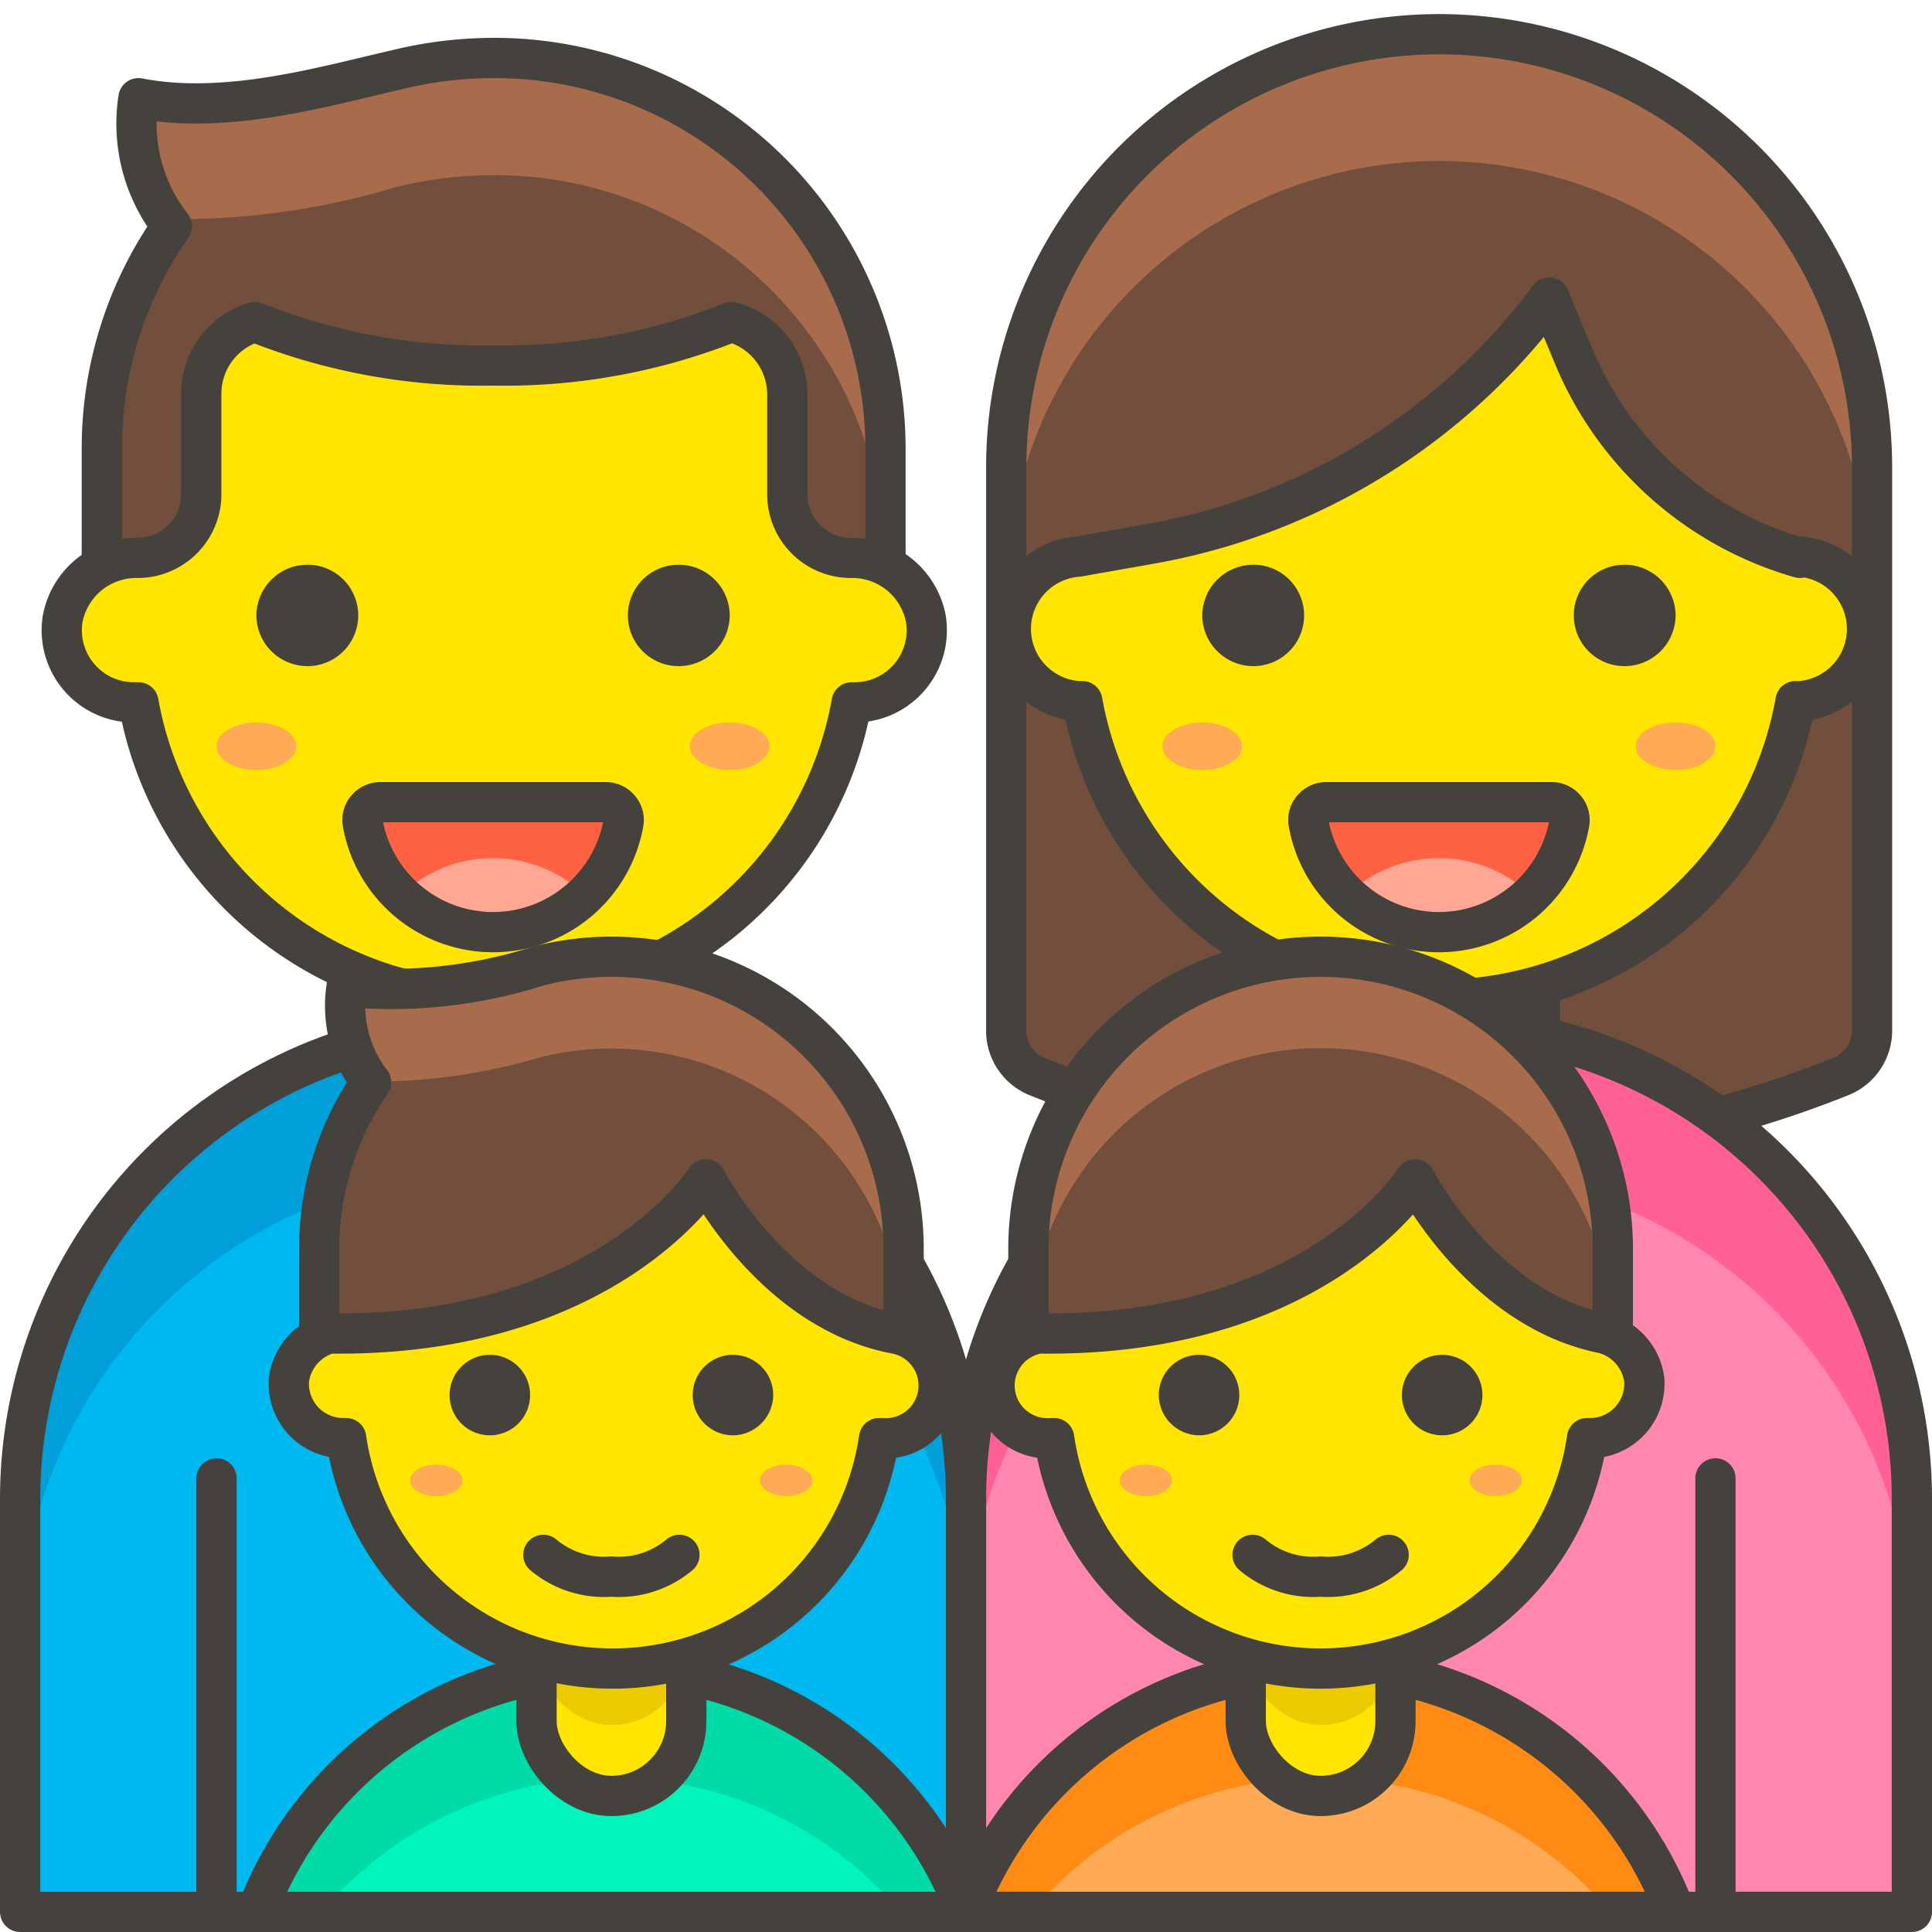 <svg xmlns="http://www.w3.org/2000/svg" viewBox="0 0 48 48"><defs><style>.cls-1{fill:#724f3d}.cls-2{fill:#a86c4d}.cls-3{fill:none}.cls-3,.cls-6,.cls-7{stroke:#45413c;stroke-linecap:round;stroke-linejoin:round}.cls-13,.cls-6{fill:#ffe500}.cls-7{fill:#45413c}.cls-8{fill:#ff6242}.cls-9{fill:#ffa694}.cls-10{fill:#ffaa54}.cls-14{fill:#ebcb00}</style></defs><path class="cls-1" d="M35.75.85a10.76 10.76 0 0 1 10.76 10.76v14a1.23 1.23 0 0 1-.76 1.13 26.9 26.9 0 0 1-20 0 1.23 1.23 0 0 1-.75-1.09v-14A10.76 10.76 0 0 1 35.75.85z"/><path class="cls-2" d="M35.75.85A10.76 10.76 0 0 0 25 11.61v3.17A10.76 10.76 0 0 1 35.75 4a10.76 10.76 0 0 1 10.76 10.78v-3.17A10.76 10.76 0 0 0 35.75.85z"/><path class="cls-3" d="M35.75.85a10.76 10.76 0 0 1 10.76 10.76v14a1.23 1.23 0 0 1-.76 1.13 26.9 26.9 0 0 1-20 0 1.23 1.23 0 0 1-.75-1.09v-14A10.76 10.76 0 0 1 35.75.85z"/><path d="M35.75 25.49A11.75 11.75 0 0 1 47.5 37.24V47.5H24V37.24a11.75 11.75 0 0 1 11.75-11.75z" fill="#ff87af"/><path d="M35.75 25.49A11.75 11.75 0 0 0 24 37.24v3.59a11.75 11.75 0 0 1 23.5 0v-3.59a11.75 11.75 0 0 0-11.75-11.75z" fill="#ff6196"/><path class="cls-3" d="M35.75 25.49A11.75 11.75 0 0 1 47.5 37.24V47.5H24V37.24a11.75 11.75 0 0 1 11.75-11.75z"/><rect class="cls-6" x="33.23" y="21.48" width="5.03" height="7.85" rx="2.52" ry="2.52"/><g><path class="cls-6" d="M44.72 13.86a8.68 8.68 0 0 1-5.62-5l-.61-1.47a15.75 15.75 0 0 1-9.84 6.11l-1.87.33a1.8 1.8 0 0 0 0 3.59h.11a9 9 0 0 0 17.72 0h.11a1.8 1.8 0 0 0 0-3.59z"/></g><path class="cls-7" d="M30.37 15.29a.77.77 0 0 0 .77.76.76.76 0 0 0 0-1.52.77.77 0 0 0-.77.76z"/><path class="cls-7" d="M41.13 15.29a.77.77 0 0 1-.77.76.76.76 0 0 1 0-1.52.77.77 0 0 1 .77.76z"/><g><g><path class="cls-8" d="M32.94 19.93a.45.45 0 0 0-.33.16.43.43 0 0 0-.1.35 3.29 3.29 0 0 0 6.48 0 .43.43 0 0 0-.1-.35.45.45 0 0 0-.33-.16z"/></g><path class="cls-9" d="M35.75 23.18a3.3 3.3 0 0 0 2.3-.93 3.31 3.31 0 0 0-4.6 0 3.3 3.3 0 0 0 2.3.93z"/></g><g><path class="cls-3" d="M32.94 19.93a.45.45 0 0 0-.33.16.43.43 0 0 0-.1.35 3.29 3.29 0 0 0 6.48 0 .43.43 0 0 0-.1-.35.45.45 0 0 0-.33-.16z"/></g><path class="cls-3" d="M42.62 47.5V36.73"/><ellipse class="cls-10" cx="29.87" cy="18.54" rx=".99" ry=".59"/><ellipse class="cls-10" cx="41.63" cy="18.54" rx=".99" ry=".59"/><path class="cls-1" d="M12.25 1.44a10.22 10.22 0 0 0-2.42.3c-1.83.42-4.22 1.12-6.39.7a4.13 4.13 0 0 0 .83 3.18 9.62 9.62 0 0 0-1.74 5.54v5.08H22v-5.08a9.72 9.72 0 0 0-9.75-9.72z"/><g><path class="cls-2" d="M12.25 1.44a10.22 10.22 0 0 0-2.42.3c-1.83.42-4.22 1.12-6.39.7a4.38 4.38 0 0 0 .67 3 18.62 18.62 0 0 0 5.72-.79 10.22 10.22 0 0 1 2.42-.3 9.72 9.72 0 0 1 9.75 9.7v-2.89a9.72 9.72 0 0 0-9.75-9.72z"/></g><path class="cls-3" d="M12.25 1.44a10.22 10.22 0 0 0-2.42.3c-1.83.42-4.22 1.12-6.39.7a4.13 4.13 0 0 0 .83 3.18 9.62 9.62 0 0 0-1.74 5.54v5.08H22v-5.08a9.72 9.72 0 0 0-9.75-9.72z"/><path d="M12.25 25.49A11.75 11.75 0 0 1 24 37.24V47.5H.5V37.24a11.75 11.75 0 0 1 11.75-11.75z" fill="#00b8f0"/><path d="M12.25 25.49A11.75 11.75 0 0 0 .5 37.24v3.59a11.75 11.75 0 0 1 23.5 0v-3.59a11.75 11.75 0 0 0-11.75-11.75z" fill="#009fd9"/><path class="cls-3" d="M12.25 25.49A11.75 11.75 0 0 1 24 37.24V47.5H.5V37.24a11.75 11.75 0 0 1 11.75-11.75z"/><rect class="cls-13" x="9.73" y="21.48" width="5.03" height="7.85" rx="2.52" ry="2.52"/><rect class="cls-14" x="9.73" y="21.48" width="5.03" height="5.82" rx="2.52" ry="2.52"/><rect class="cls-3" x="9.73" y="21.48" width="5.03" height="7.85" rx="2.52" ry="2.52"/><path class="cls-6" d="M23 15.36a1.86 1.86 0 0 0-1.86-1.5 1.58 1.58 0 0 1-1.58-1.58V9.82A1.86 1.86 0 0 0 18.17 8a15.2 15.2 0 0 1-5.92 1.08A15.2 15.2 0 0 1 6.33 8 1.86 1.86 0 0 0 5 9.82v2.46a1.58 1.58 0 0 1-1.58 1.58 1.86 1.86 0 0 0-1.86 1.5 1.79 1.79 0 0 0 1.77 2.09h.11a9 9 0 0 0 17.72 0h.11A1.79 1.79 0 0 0 23 15.36z"/><path class="cls-7" d="M6.87 15.29a.77.77 0 0 0 .77.76.76.76 0 1 0 0-1.52.77.77 0 0 0-.77.76z"/><path class="cls-7" d="M17.63 15.29a.77.77 0 0 1-.77.76.76.76 0 1 1 0-1.52.77.77 0 0 1 .77.76z"/><g><g><path class="cls-8" d="M9.44 19.93a.45.45 0 0 0-.33.16.43.43 0 0 0-.1.35 3.29 3.29 0 0 0 6.48 0 .43.43 0 0 0-.1-.35.45.45 0 0 0-.33-.16z"/></g><path class="cls-9" d="M12.25 23.18a3.3 3.3 0 0 0 2.3-.93 3.31 3.31 0 0 0-4.6 0 3.3 3.3 0 0 0 2.3.93z"/></g><g><path class="cls-3" d="M9.44 19.93a.45.45 0 0 0-.33.16.43.43 0 0 0-.1.35 3.29 3.29 0 0 0 6.48 0 .43.43 0 0 0-.1-.35.45.45 0 0 0-.33-.16z"/></g><path class="cls-3" d="M5.38 47.5V36.73"/><ellipse class="cls-10" cx="6.37" cy="18.54" rx=".99" ry=".59"/><ellipse class="cls-10" cx="18.13" cy="18.54" rx=".99" ry=".59"/><path d="M24 47.5a9.42 9.42 0 0 0-17.62 0z" fill="#00f5bc"/><path d="M15.19 44.17a9.36 9.36 0 0 1 7.18 3.33H24a9.42 9.42 0 0 0-17.62 0H8a9.4 9.4 0 0 1 7.19-3.33z" fill="#00dba8"/><path class="cls-3" d="M24 47.5a9.42 9.42 0 0 0-17.62 0z"/><rect class="cls-13" x="13.33" y="38.22" width="3.72" height="6.4" rx="1.86" ry="1.86"/><rect class="cls-14" x="13.33" y="38.22" width="3.72" height="4.64" rx="1.86" ry="1.86"/><rect class="cls-3" x="13.33" y="38.22" width="3.72" height="6.4" rx="1.86" ry="1.86"/><path class="cls-1" d="M15.19 23.77a7.24 7.24 0 0 0-1.81.23 12.06 12.06 0 0 1-4.77.52 3.12 3.12 0 0 0 .61 2.37A7.28 7.28 0 0 0 7.93 31v3.8h14.52V31a7.26 7.26 0 0 0-7.26-7.23z"/><path class="cls-2" d="M15.19 23.77a7.24 7.24 0 0 0-1.81.23 12.06 12.06 0 0 1-4.77.52 3.11 3.11 0 0 0 .6 2.35 14.44 14.44 0 0 0 4.17-.59 7.26 7.26 0 0 1 9.07 7V31a7.26 7.26 0 0 0-7.26-7.23z"/><path class="cls-3" d="M15.19 23.77a7.24 7.24 0 0 0-1.81.23 12.06 12.06 0 0 1-4.77.52 3.12 3.12 0 0 0 .61 2.37A7.28 7.28 0 0 0 7.93 31v3.8h14.52V31a7.26 7.26 0 0 0-7.26-7.23z"/><path class="cls-6" d="M8.18 33.13a1.38 1.38 0 0 0-1 1.14 1.35 1.35 0 0 0 1.34 1.46h.08a6.69 6.69 0 0 0 13.24 0h.08a1.31 1.31 0 0 0 .3-2.6c-3-.59-4.64-3.76-4.68-3.83-.08.09-2.54 3.92-9.36 3.83z"/><path class="cls-7" d="M11.67 34.66a.5.5 0 0 0 1 0 .5.5 0 0 0-1 0z"/><path class="cls-7" d="M18.71 34.66a.51.51 0 0 1-.5.5.5.5 0 0 1-.5-.5.5.5 0 0 1 .5-.5.5.5 0 0 1 .5.5z"/><ellipse class="cls-10" cx="10.84" cy="36.78" rx=".65" ry=".39"/><ellipse class="cls-10" cx="19.53" cy="36.78" rx=".65" ry=".39"/><path class="cls-3" d="M13.5 38.63a2.34 2.34 0 0 0 1.69.54 2.34 2.34 0 0 0 1.69-.54"/><g><path class="cls-1" d="M32.81 23.77A7.26 7.26 0 0 0 25.55 31v3.79h14.52V31a7.26 7.26 0 0 0-7.26-7.23z"/><path class="cls-2" d="M32.81 23.77A7.26 7.26 0 0 0 25.55 31v2.3a7.26 7.26 0 0 1 14.52 0V31a7.26 7.26 0 0 0-7.26-7.23z"/><path class="cls-10" d="M41.62 47.5a9.42 9.42 0 0 0-17.62 0z"/><path d="M32.81 44.17A9.4 9.4 0 0 1 40 47.5h1.62a9.42 9.42 0 0 0-17.62 0h1.63a9.36 9.36 0 0 1 7.18-3.33z" fill="#ff8a14"/><path class="cls-3" d="M41.62 47.5a9.42 9.42 0 0 0-17.62 0z"/><rect class="cls-13" x="30.95" y="38.22" width="3.72" height="6.4" rx="1.86" ry="1.86"/><rect class="cls-14" x="30.95" y="38.22" width="3.72" height="4.64" rx="1.86" ry="1.86"/><rect class="cls-3" x="30.95" y="38.22" width="3.72" height="6.4" rx="1.86" ry="1.86"/><path class="cls-3" d="M32.81 23.77A7.26 7.26 0 0 0 25.55 31v3.79h14.52V31a7.26 7.26 0 0 0-7.26-7.23z"/><path class="cls-6" d="M25.81 33.13a1.31 1.31 0 0 0 .3 2.6h.08a6.69 6.69 0 0 0 13.24 0h.08a1.35 1.35 0 0 0 1.34-1.46 1.38 1.38 0 0 0-1-1.14c-3-.59-4.65-3.76-4.69-3.83-.07.09-2.51 3.92-9.35 3.83z"/><path class="cls-7" d="M29.29 34.66a.51.51 0 0 0 .5.5.5.5 0 0 0 .5-.5.5.5 0 0 0-.5-.5.5.5 0 0 0-.5.5z"/><path class="cls-7" d="M36.33 34.66a.5.5 0 0 1-1 0 .5.5 0 0 1 1 0z"/><ellipse class="cls-10" cx="28.47" cy="36.78" rx=".65" ry=".39"/><ellipse class="cls-10" cx="37.16" cy="36.78" rx=".65" ry=".39"/><path class="cls-3" d="M31.12 38.63a2.34 2.34 0 0 0 1.69.54 2.34 2.34 0 0 0 1.69-.54"/></g></svg>